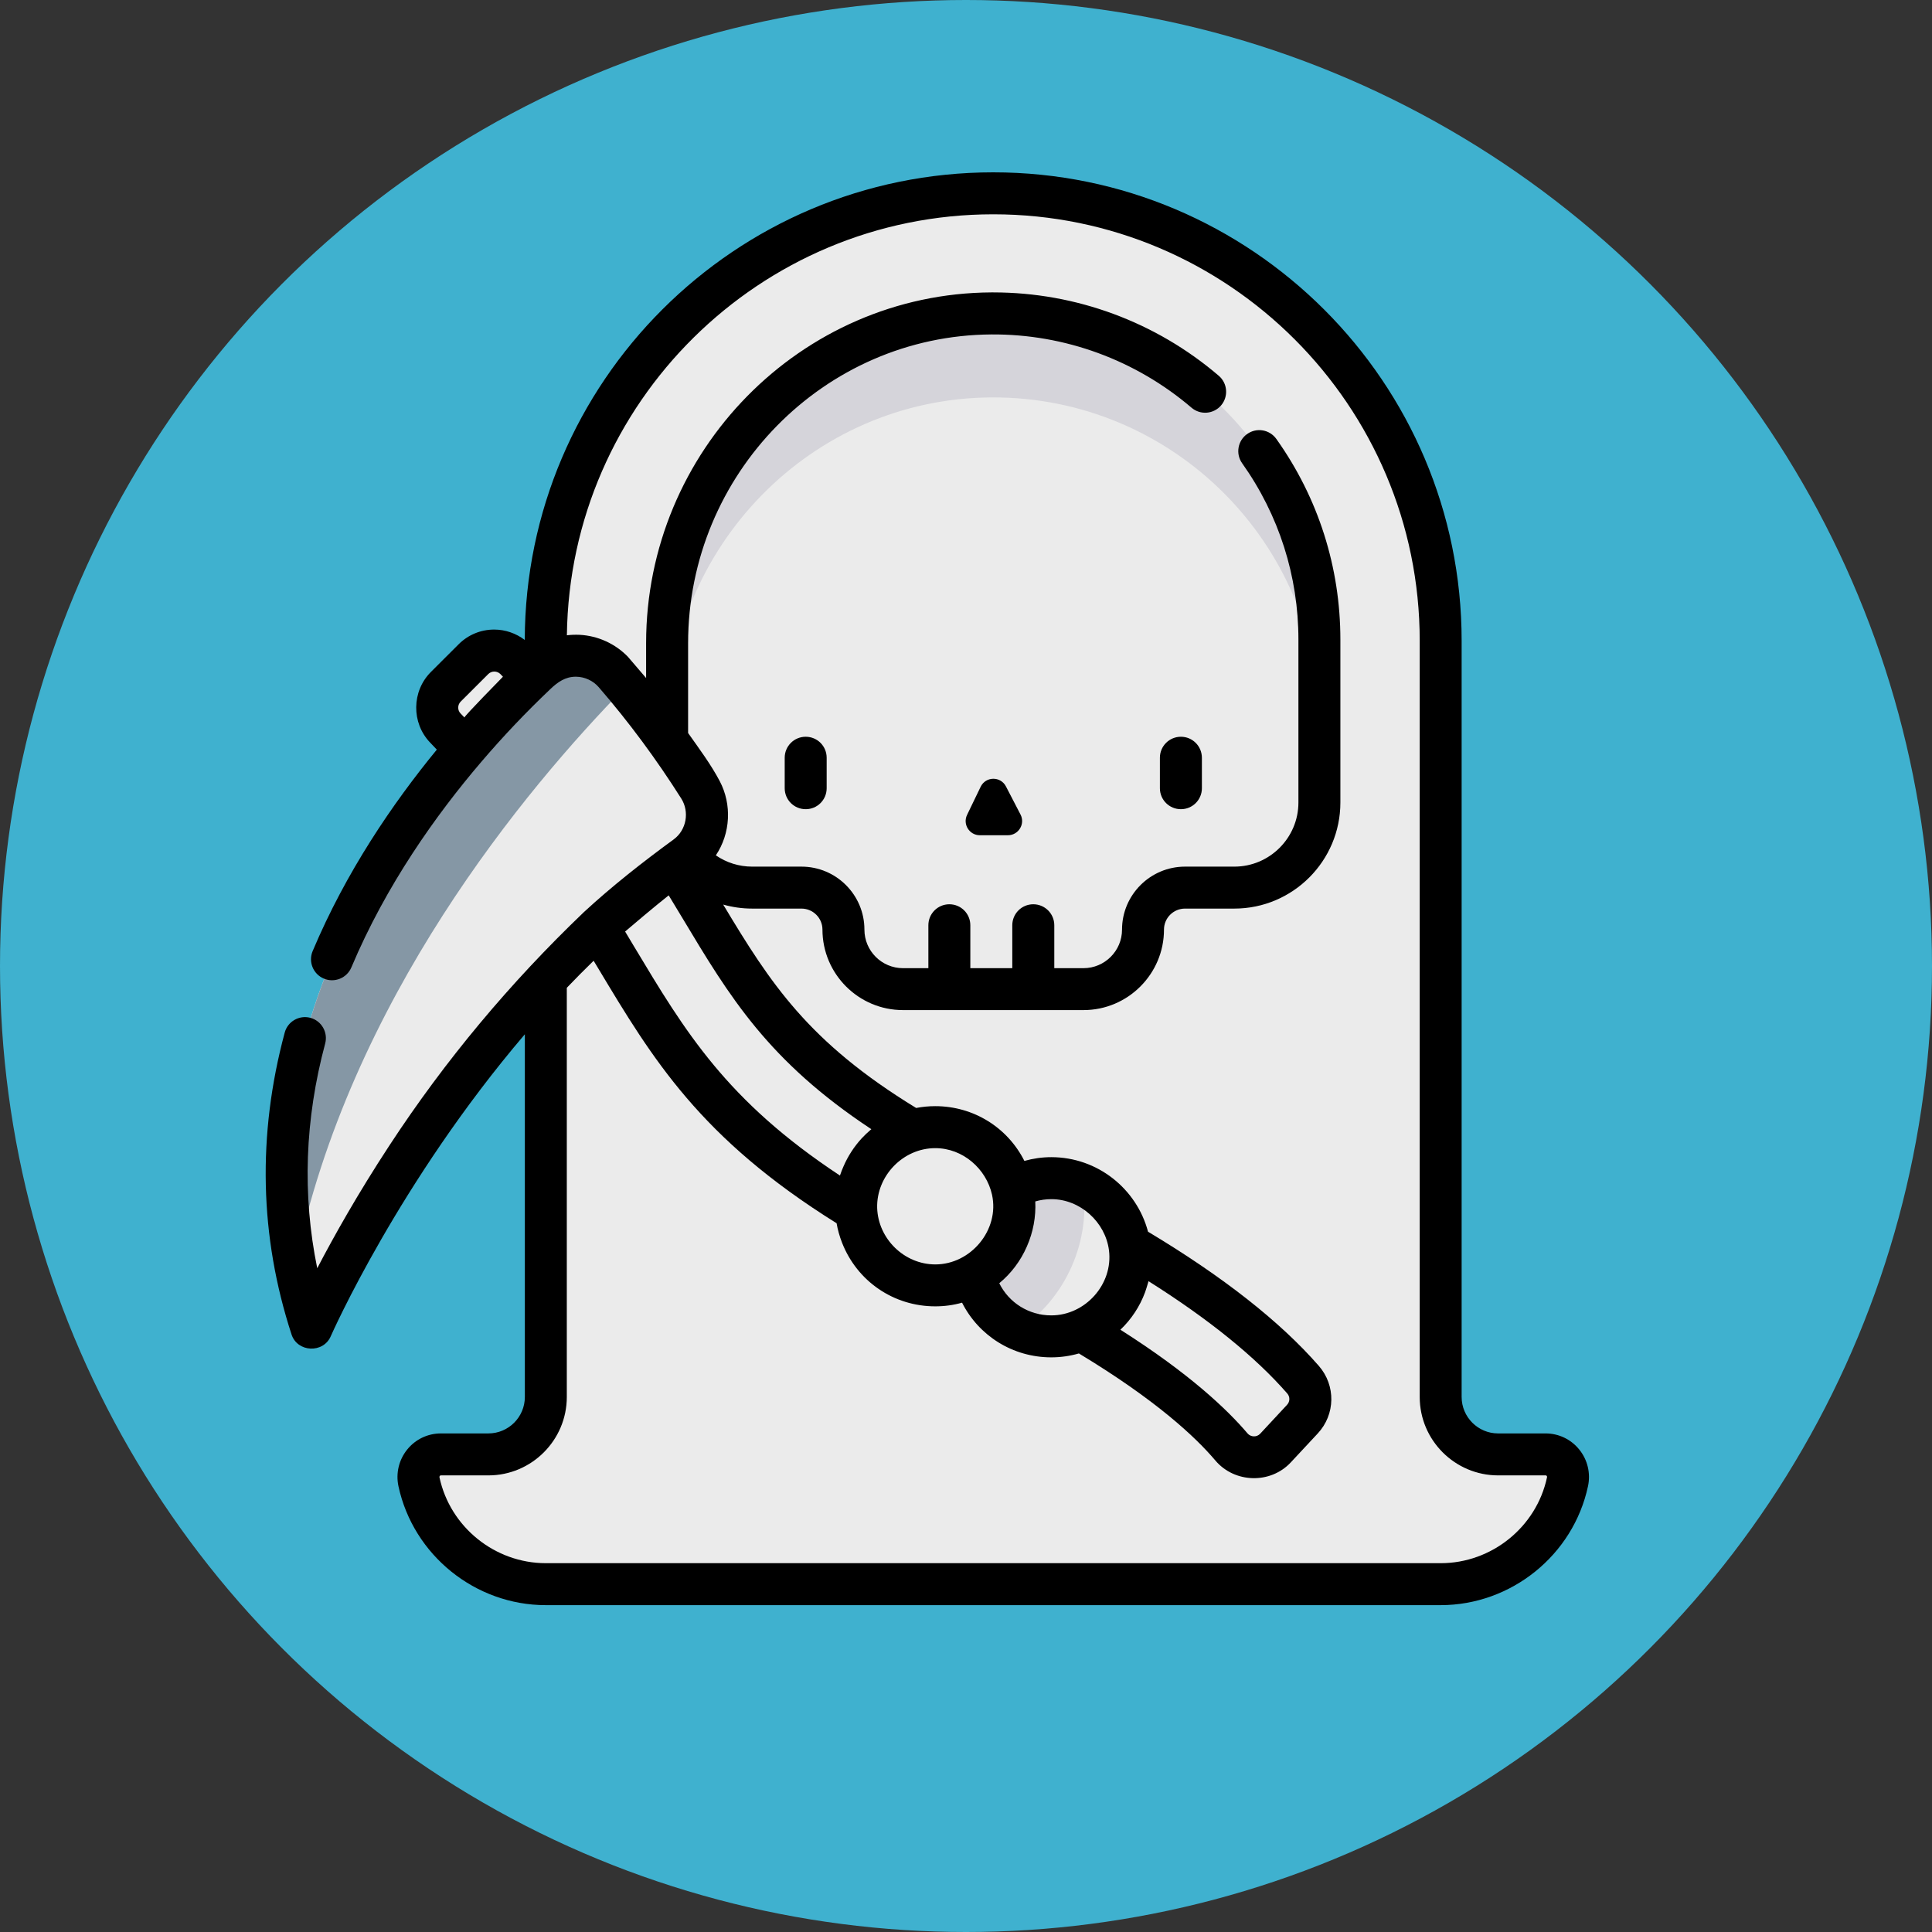 <?xml version="1.0" encoding="utf-8"?>
<!-- Generator: Adobe Illustrator 16.0.0, SVG Export Plug-In . SVG Version: 6.00 Build 0)  -->
<!DOCTYPE svg PUBLIC "-//W3C//DTD SVG 1.1//EN" "http://www.w3.org/Graphics/SVG/1.1/DTD/svg11.dtd">
<svg version="1.1" id="Layer_1" xmlns="http://www.w3.org/2000/svg" xmlns:xlink="http://www.w3.org/1999/xlink" x="0px" y="0px"
	 width="50px" height="50px" viewBox="1029.282 -616.786 50 50" enable-background="new 1029.282 -616.786 50 50"
	 xml:space="preserve">
<rect x="1029.282" y="-616.786" width="50" height="50" fill="#333333" stroke="none"/>
<circle fill="#3FB1CF" cx="1054.282" cy="-591.786" r="25"/>
<g>
	<path fill="#EBEBEB" d="M1043.409-575.788c-1.611,0-2.957-1.135-3.282-2.648c-0.079-0.364,0.194-0.709,0.566-0.709h1.229
		c0.82,0,1.487-0.666,1.487-1.487v-19.57c0-6.396,5.186-11.58,11.58-11.58s11.579,5.185,11.579,11.58v19.57
		c0,0.821,0.667,1.487,1.487,1.487h1.229c0.373,0,0.645,0.345,0.566,0.709c-0.325,1.514-1.671,2.648-3.282,2.648H1043.409
		L1043.409-575.788z"/>
	<path fill="#EBEBEB" d="M1054.938-608.674c-4.657,0.027-8.392,3.876-8.392,8.535v4.122c0,1.217,0.985,2.203,2.202,2.203h1.276
		c0.601,0,1.086,0.486,1.086,1.086c0,0.851,0.69,1.542,1.542,1.542h0.657l0.543-0.155l0.543,0.155h1.086l0.542-0.173l0.545,0.173
		h0.755c0.852,0,1.541-0.69,1.541-1.542c0-0.601,0.486-1.086,1.087-1.086h1.275c1.217,0,2.203-0.986,2.203-2.203v-4.214
		C1063.43-604.904,1059.617-608.701,1054.938-608.674z"/>
	<path fill="#D5D4DA" d="M1054.938-608.674c-4.657,0.027-8.392,3.876-8.392,8.535v2.172c0-4.658,3.735-8.507,8.392-8.534
		c4.679-0.027,8.492,3.771,8.492,8.441v-2.172C1063.43-604.904,1059.617-608.701,1054.938-608.674z"/>
	<path fill="#EBEBEB" d="M1063.006-581.078c-1.079-1.24-3.221-3.021-7.458-5.059c-5.364-2.543-6.471-4.387-8.145-7.177
		c-1.021-1.702-2.275-3.792-4.776-6.4c-0.296-0.309-0.787-0.315-1.09-0.013l-0.716,0.715c-0.293,0.293-0.298,0.767-0.012,1.066
		c2.293,2.391,3.418,4.268,4.419,5.936c1.773,2.957,3.175,5.293,9.227,8.161c4.144,1.992,5.946,3.624,6.696,4.509
		c0.296,0.349,0.828,0.364,1.142,0.028l0.696-0.748C1063.256-580.344,1063.263-580.784,1063.006-581.078z"/>
	<path fill="#EBEBEB" d="M1047.403-593.314c-0.561-0.932-1.189-1.981-2.055-3.168l-2.168,1.332c0.855,1.155,1.473,2.183,2.048,3.142
		c0.23,0.385,0.455,0.76,0.685,1.125c0.613-0.583,1.266-1.142,1.957-1.657C1047.717-592.791,1047.561-593.049,1047.403-593.314z"/>
	<path fill="#EBEBEB" d="M1047.374-596.412c-0.548-0.866-1.227-1.843-2.186-2.947c-0.495-0.571-1.365-0.612-1.917-0.096
		c-2.5,2.335-8.542,9.019-5.928,17.036c0,0,3.379-7.757,9.679-12.191C1047.602-595.019,1047.754-595.814,1047.374-596.412z"/>
	<path fill="#8597A5" d="M1045.478-599.02c-0.095-0.112-0.189-0.225-0.29-0.34c-0.495-0.571-1.365-0.612-1.917-0.096
		c-2.326,2.173-7.722,8.116-6.349,15.394C1038.319-590.892,1042.862-596.347,1045.478-599.02z"/>
	<path fill="#EBEBEB" d="M1058.538-584.248c0,1.13-0.917,2.047-2.047,2.047c-1.131,0-2.048-0.917-2.048-2.047
		s0.917-2.047,2.048-2.047C1057.621-586.296,1058.538-585.379,1058.538-584.248z"/>
	<path fill="#D5D4DA" d="M1054.443-584.248c0,0.834,0.499,1.551,1.215,1.87c0.595-0.403,1.065-0.964,1.361-1.637
		c0.296-0.674,0.392-1.401,0.285-2.111c-0.249-0.108-0.524-0.168-0.813-0.168C1055.36-586.296,1054.443-585.379,1054.443-584.248z"
		/>
	<path fill="#EBEBEB" d="M1055.394-586.312c-0.411-1.053-1.598-1.575-2.65-1.165c-1.055,0.411-1.576,1.598-1.164,2.651
		c0.41,1.053,1.596,1.575,2.649,1.164C1055.283-584.072,1055.804-585.258,1055.394-586.312z"/>
	<path d="M1050.134-597.719c-0.301,0-0.544,0.243-0.544,0.543v0.789c0,0.301,0.243,0.543,0.544,0.543c0.3,0,0.542-0.242,0.542-0.543
		v-0.789C1050.676-597.477,1050.433-597.719,1050.134-597.719z"/>
	<path d="M1059.844-597.719c-0.301,0-0.544,0.243-0.544,0.543v0.789c0,0.301,0.243,0.543,0.544,0.543c0.3,0,0.543-0.242,0.543-0.543
		v-0.789C1060.386-597.477,1060.143-597.719,1059.844-597.719z"/>
	<path d="M1055.316-596.433c-0.139-0.269-0.524-0.263-0.655,0.009l-0.351,0.727c-0.118,0.244,0.06,0.527,0.33,0.527h0.726
		c0.275,0,0.454-0.292,0.327-0.536L1055.316-596.433z"/>
	<path d="M1037.314-590.445c-0.289-0.077-0.588,0.095-0.664,0.384c-0.711,2.646-0.651,5.273,0.177,7.811
		c0.15,0.463,0.819,0.495,1.014,0.048c0.024-0.055,1.771-4.005,5.024-7.817v9.386c0,0.521-0.424,0.944-0.944,0.944h-1.228
		c-0.341,0-0.659,0.152-0.873,0.417c-0.215,0.267-0.298,0.613-0.226,0.95c0.384,1.783,1.987,3.077,3.813,3.077h23.158
		c1.827,0,3.432-1.294,3.814-3.077c0.072-0.336-0.01-0.683-0.226-0.95c-0.214-0.265-0.531-0.417-0.873-0.417h-1.227
		c-0.521,0-0.944-0.424-0.944-0.944v-19.57c0-6.685-5.438-12.123-12.123-12.123c-6.678,0-12.111,5.427-12.123,12.102
		c-0.227-0.172-0.505-0.269-0.791-0.269c-0.349,0-0.676,0.136-0.922,0.382l-0.717,0.716c-0.498,0.498-0.507,1.318-0.02,1.826
		c0.059,0.061,0.117,0.122,0.174,0.183c-1.141,1.391-2.35,3.163-3.214,5.215c-0.116,0.277,0.014,0.595,0.29,0.711
		c0.276,0.117,0.596-0.013,0.712-0.289c0.896-2.128,2.188-3.945,3.361-5.318c0.565-0.662,1.164-1.293,1.796-1.892
		c0.183-0.174,0.379-0.312,0.645-0.314h0.012c0.222,0.002,0.44,0.101,0.586,0.269c0.784,0.905,1.497,1.871,2.137,2.883
		c0.218,0.343,0.136,0.815-0.193,1.057c-0.809,0.592-1.591,1.205-2.327,1.884c-0.003,0.003-0.005,0.006-0.009,0.009
		c-1.899,1.818-3.577,3.821-5.019,6.023c-0.827,1.261-1.451,2.376-1.872,3.184c-0.39-1.902-0.321-3.852,0.205-5.814
		C1037.775-590.069,1037.604-590.367,1037.314-590.445z M1041.302-598.217c-0.034-0.035-0.067-0.07-0.101-0.105
		c-0.082-0.085-0.08-0.222,0.003-0.306l0.716-0.715c0.087-0.086,0.23-0.083,0.314,0.004c0.021,0.022,0.042,0.045,0.064,0.067
		C1042.286-599.26,1041.282-598.237,1041.302-598.217z M1045.531-599.79c-0.328-0.338-0.775-0.542-1.248-0.567
		c-0.111-0.005-0.223-0.001-0.33,0.012c0.075-6.021,4.997-10.895,11.035-10.895c6.085,0,11.036,4.951,11.036,11.037v19.57
		c0,1.119,0.911,2.03,2.031,2.03h1.227c0.007,0,0.018,0,0.028,0.013c0.013,0.017,0.01,0.033,0.008,0.039
		c-0.274,1.286-1.433,2.22-2.75,2.22h-23.16c-1.318,0-2.476-0.934-2.752-2.22c-0.001-0.005-0.004-0.022,0.009-0.039
		c0.011-0.013,0.022-0.013,0.028-0.013h1.228c1.119,0,2.03-0.911,2.03-2.03v-10.589c0.226-0.236,0.458-0.47,0.694-0.7
		c0.039,0.063,0.078,0.128,0.116,0.192c1.414,2.357,2.641,4.399,6.172,6.601c0.029,0.169,0.076,0.337,0.14,0.501
		c0.391,1.003,1.338,1.65,2.414,1.65c0.235,0,0.467-0.031,0.693-0.095c0.433,0.856,1.311,1.415,2.31,1.415
		c0.247,0,0.487-0.036,0.714-0.101c2,1.207,3.023,2.169,3.532,2.771c0.498,0.588,1.426,0.613,1.952,0.048l0.697-0.748
		c0.458-0.491,0.47-1.242,0.029-1.748c-0.999-1.147-2.487-2.315-4.421-3.474c-0.293-1.109-1.305-1.929-2.504-1.929
		c-0.236,0-0.47,0.034-0.696,0.097c-0.438-0.868-1.318-1.417-2.308-1.417c-0.166,0-0.331,0.016-0.493,0.047
		c-2.799-1.711-3.771-3.228-4.994-5.264c0.241,0.068,0.492,0.104,0.75,0.104h1.275c0.3,0,0.544,0.244,0.544,0.543
		c0,1.149,0.935,2.084,2.085,2.084h4.67c1.149,0,2.084-0.935,2.084-2.084c0-0.299,0.244-0.543,0.544-0.543h1.276
		c1.514,0,2.745-1.232,2.745-2.746v-4.214c0-1.873-0.572-3.669-1.657-5.194c-0.174-0.245-0.513-0.302-0.756-0.128
		c-0.245,0.173-0.303,0.513-0.129,0.757c0.952,1.34,1.456,2.919,1.456,4.564v4.215c0,0.915-0.745,1.66-1.659,1.66h-1.276
		c-0.898,0-1.63,0.731-1.63,1.63c0,0.55-0.448,0.998-0.998,0.998h-0.755v-1.111c0-0.3-0.244-0.543-0.544-0.543
		s-0.543,0.243-0.543,0.543v1.111h-1.086v-1.111c0-0.3-0.242-0.543-0.543-0.543c-0.3,0-0.543,0.243-0.543,0.543v1.111h-0.656
		c-0.552,0-0.999-0.448-0.999-0.998c0-0.899-0.73-1.63-1.629-1.63h-1.276c-0.341,0-0.668-0.104-0.94-0.292
		c0.38-0.567,0.419-1.315,0.101-1.92c-0.228-0.433-0.536-0.845-0.819-1.246v-2.323c0-4.382,3.521-7.967,7.852-7.992
		c1.895-0.012,3.733,0.663,5.176,1.896c0.229,0.195,0.57,0.168,0.766-0.06c0.194-0.228,0.168-0.571-0.06-0.766
		c-1.627-1.393-3.697-2.158-5.836-2.158c-0.018,0-0.035,0-0.052,0c-4.925,0.028-8.933,4.101-8.933,9.078v0.902
		C1045.957-599.294,1045.553-599.766,1045.531-599.79z M1059.006-583.629c1.558,0.982,2.764,1.958,3.591,2.907
		c0.073,0.084,0.071,0.21-0.006,0.292l-0.696,0.749c-0.09,0.095-0.245,0.089-0.328-0.01c-0.516-0.608-1.493-1.542-3.289-2.682
		c0.285-0.271,0.503-0.603,0.639-0.971C1058.921-583.356,1058.985-583.545,1059.006-583.629z M1057.982-584.429
		c0.112,0.877-0.612,1.685-1.492,1.685c-0.585,0-1.098-0.329-1.347-0.832c0.306-0.253,0.551-0.576,0.714-0.95
		c0.165-0.374,0.237-0.772,0.218-1.167c0.134-0.039,0.274-0.059,0.415-0.059C1057.237-585.753,1057.889-585.159,1057.982-584.429z
		 M1054.955-585.869c0.201,0.907-0.544,1.806-1.467,1.806c-0.803,0-1.48-0.663-1.505-1.463c-0.021-0.827,0.67-1.546,1.503-1.546
		C1054.204-587.073,1054.806-586.535,1054.955-585.869z M1051.821-587.553c-0.085,0.072-0.165,0.149-0.241,0.23
		c-0.193,0.211-0.352,0.455-0.466,0.718c-0.035,0.079-0.067,0.159-0.094,0.242c-2.936-1.938-4.002-3.716-5.327-5.926
		c-0.077-0.128-0.155-0.258-0.233-0.389c0.115-0.102,0.863-0.73,1.128-0.936c0.123,0.203,0.241,0.398,0.35,0.579
		c1.229,2.05,2.222,3.706,4.895,5.473C1051.828-587.559,1051.824-587.556,1051.821-587.553z"/>
</g>
</svg>
